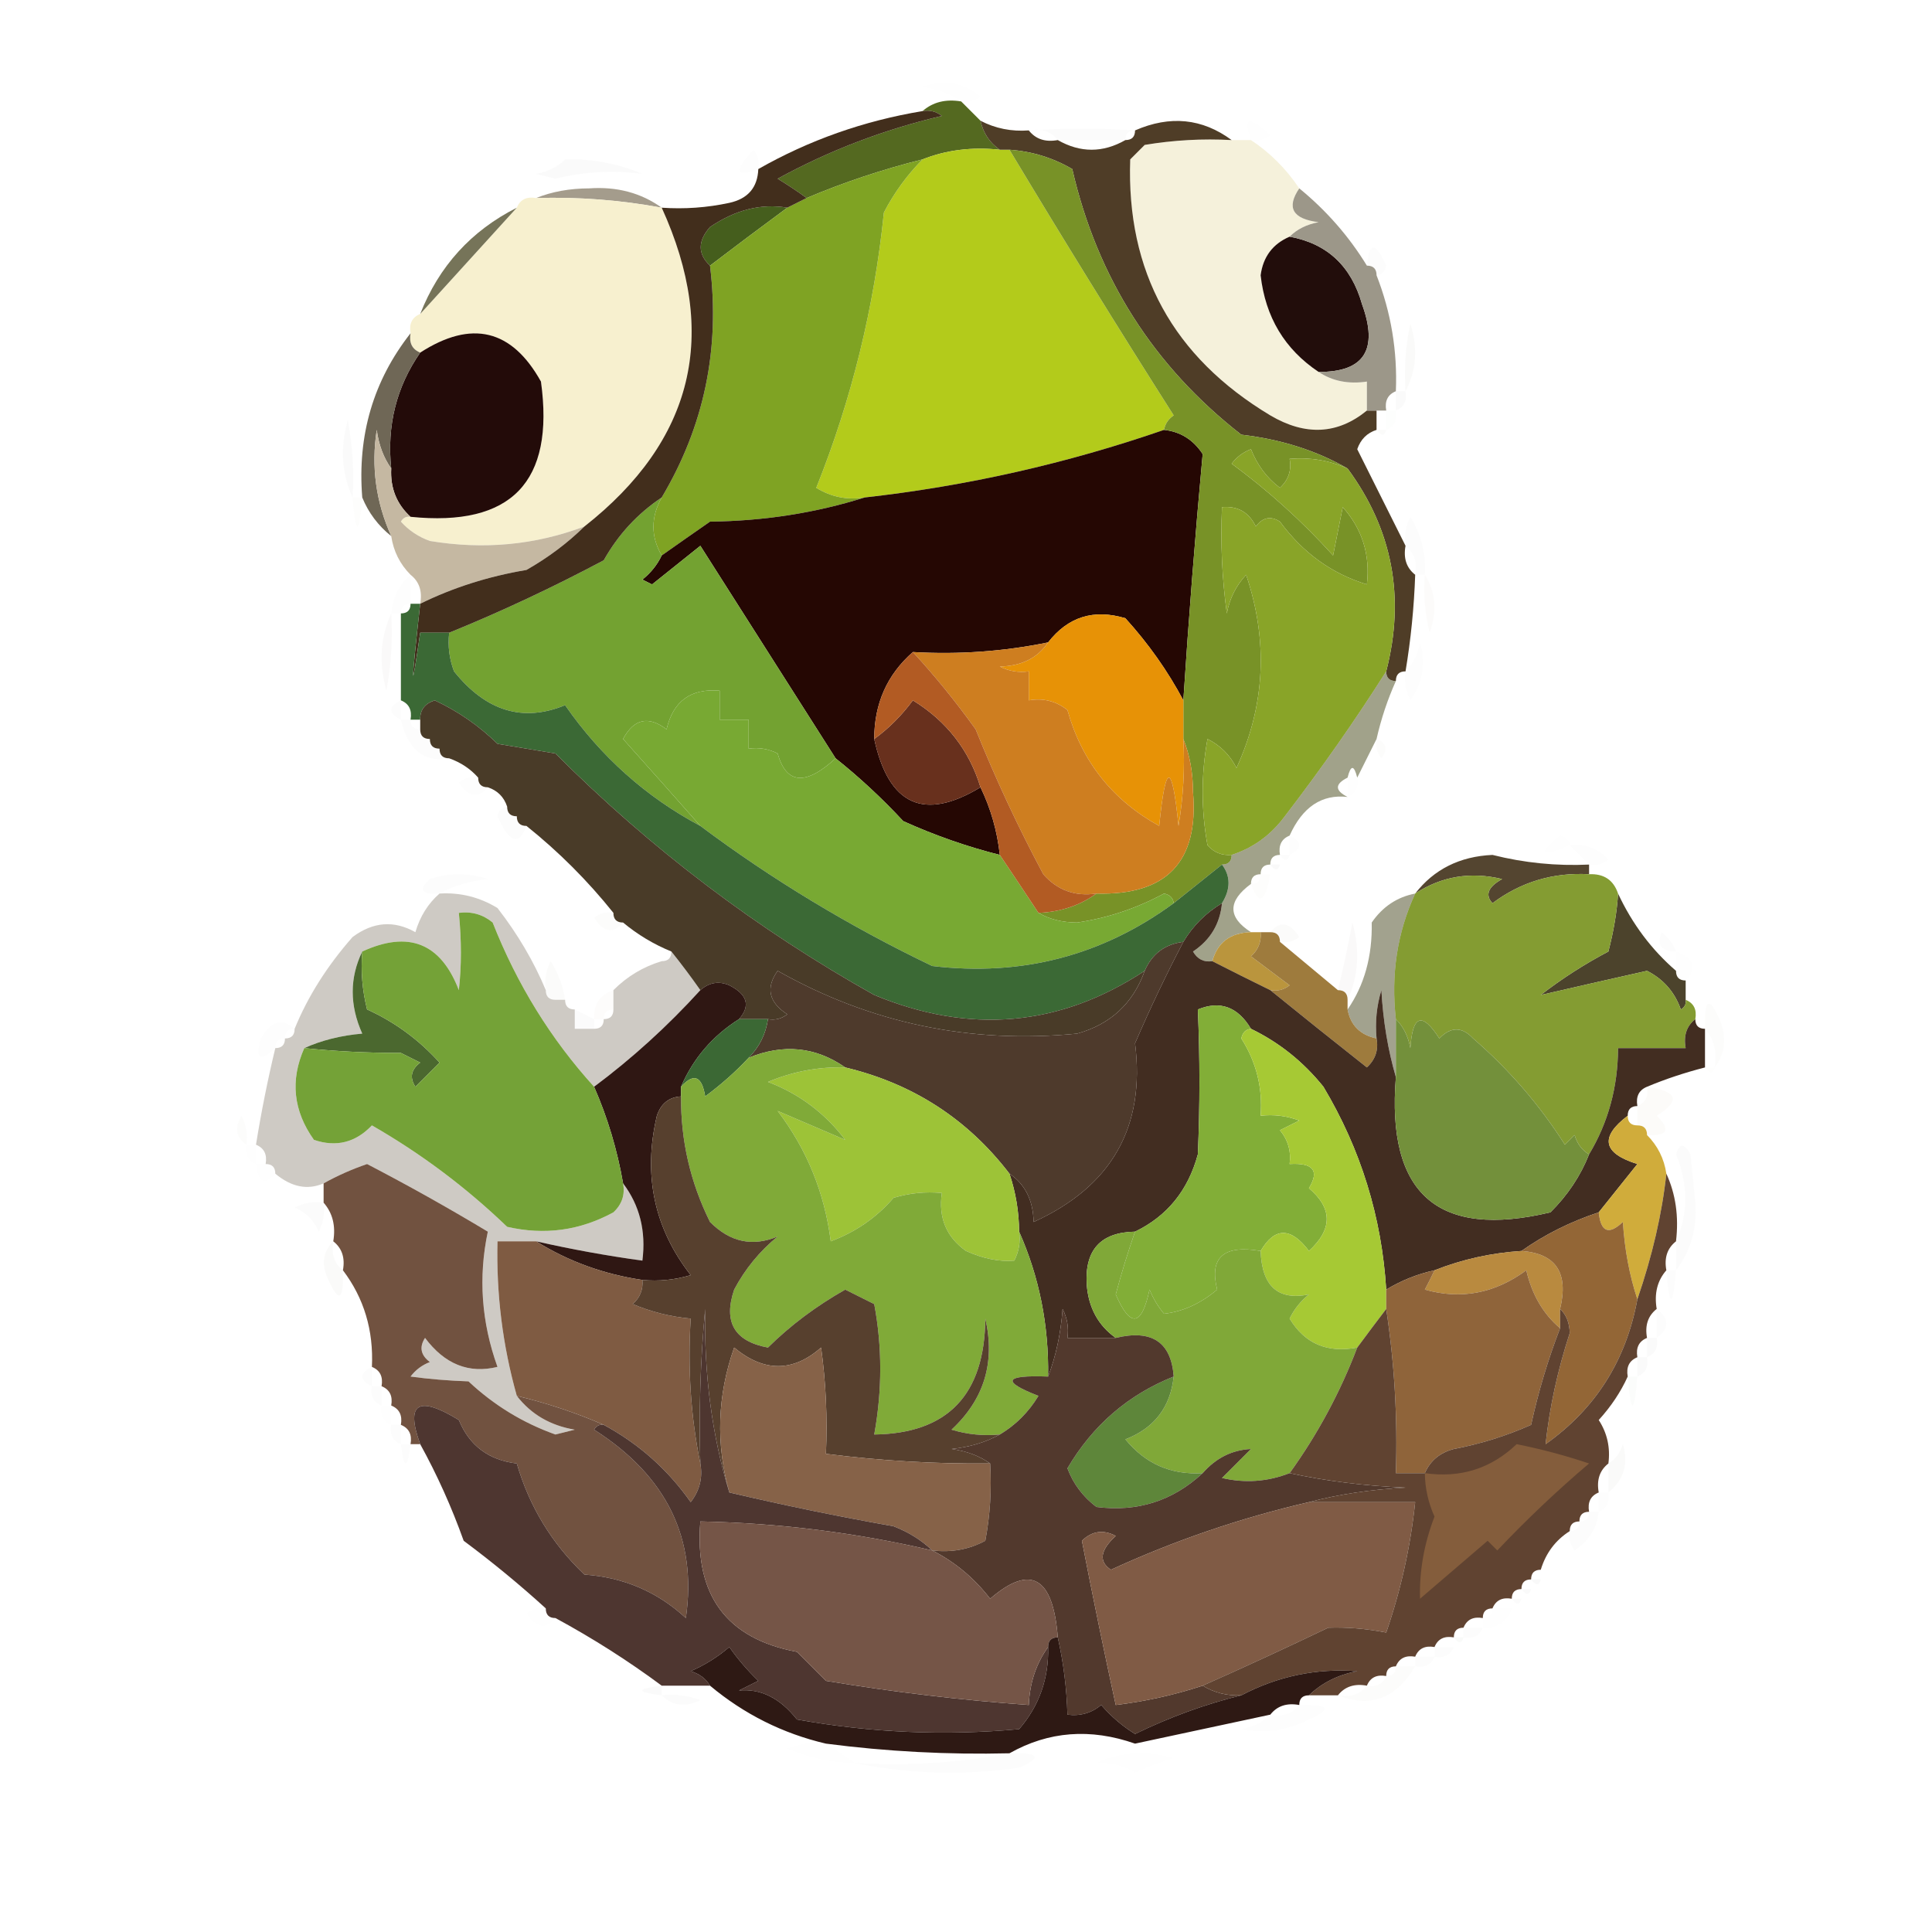 <?xml version="1.0" encoding="UTF-8"?>
<!DOCTYPE svg PUBLIC "-//W3C//DTD SVG 1.1//EN" "http://www.w3.org/Graphics/SVG/1.1/DTD/svg11.dtd">
<svg xmlns="http://www.w3.org/2000/svg" version="1.1" width="200px" height="200px" style="shape-rendering:geometricPrecision; text-rendering:geometricPrecision; image-rendering:optimizeQuality; fill-rule:evenodd; clip-rule:evenodd" xmlns:xlink="http://www.w3.org/1999/xlink">
<g><path style="opacity:0.007" fill="#2b1f09" d="M 99.5,10.5 C 98.391,9.71 97.058,9.21 95.5,9C 97.728,8.18 99.728,8.513 101.5,10C 100.906,10.464 100.239,10.631 99.5,10.5 Z"/></g>
<g><path style="opacity:0.004" fill="#4d4c43" d="M 129.5,14.5 C 128.632,12.108 129.299,11.941 131.5,14C 130.906,14.464 130.239,14.631 129.5,14.5 Z"/></g>
<g><path style="opacity:1" fill="#546920" d="M 95.5,11.5 C 96.568,10.566 97.901,10.232 99.5,10.5C 100.167,11.167 100.833,11.833 101.5,12.5C 101.782,13.778 102.449,14.778 103.5,15.5C 100.615,15.194 97.948,15.527 95.5,16.5C 91.376,17.529 87.376,18.863 83.5,20.5C 82.602,19.842 81.602,19.176 80.5,18.5C 85.833,15.578 91.5,13.412 97.5,12C 96.906,11.536 96.239,11.369 95.5,11.5 Z"/></g>
<g><path style="opacity:1" fill="#f5f1db" d="M 127.5,14.5 C 128.167,14.5 128.833,14.5 129.5,14.5C 131.473,15.806 133.139,17.473 134.5,19.5C 133.143,21.499 133.81,22.666 136.5,23C 135.263,23.232 134.263,23.732 133.5,24.5C 131.754,25.25 130.754,26.583 130.5,28.5C 130.99,32.824 132.99,36.157 136.5,38.5C 137.919,39.451 139.585,39.785 141.5,39.5C 141.5,40.5 141.5,41.5 141.5,42.5C 138.47,44.978 135.137,45.145 131.5,43C 121.426,36.951 116.592,28.117 117,16.5C 117.5,16 118,15.5 118.5,15C 121.482,14.502 124.482,14.335 127.5,14.5 Z"/></g>
<g><path style="opacity:0.008" fill="#606056" d="M 78.5,17.5 C 76.108,18.368 75.941,17.701 78,15.5C 78.464,16.094 78.631,16.761 78.5,17.5 Z"/></g>
<g><path style="opacity:0.024" fill="#524c3e" d="M 58.5,16.5 C 61.271,16.421 63.937,16.921 66.5,18C 63.47,17.601 60.47,17.768 57.5,18.5C 56.833,18.333 56.167,18.167 55.5,18C 56.737,17.768 57.737,17.268 58.5,16.5 Z"/></g>
<g><path style="opacity:0.678" fill="#796d56" d="M 55.5,20.5 C 57.134,19.839 58.967,19.506 61,19.5C 63.865,19.3 66.365,19.967 68.5,21.5C 64.215,20.705 59.881,20.372 55.5,20.5 Z"/></g>
<g><path style="opacity:1" fill="#f7f0cf" d="M 55.5,20.5 C 59.881,20.372 64.215,20.705 68.5,21.5C 74.474,34.605 71.807,45.605 60.5,54.5C 55.395,56.426 50.062,56.926 44.5,56C 43.328,55.581 42.328,54.915 41.5,54C 41.728,53.601 42.062,53.435 42.5,53.5C 52.936,54.563 57.436,49.897 56,39.5C 52.98,34.076 48.813,33.076 43.5,36.5C 42.662,36.158 42.328,35.492 42.5,34.5C 42.328,33.508 42.662,32.842 43.5,32.5C 46.805,28.859 50.138,25.192 53.5,21.5C 53.842,20.662 54.508,20.328 55.5,20.5 Z"/></g>
<g><path style="opacity:0.992" fill="#445d1c" d="M 81.5,21.5 C 78.755,23.524 76.089,25.524 73.5,27.5C 72.218,26.292 72.218,24.958 73.5,23.5C 76.144,21.709 78.811,21.042 81.5,21.5 Z"/></g>
<g><path style="opacity:1" fill="#b3cb1b" d="M 103.5,15.5 C 103.833,15.5 104.167,15.5 104.5,15.5C 110.019,24.695 115.686,33.861 121.5,43C 120.944,43.383 120.611,43.883 120.5,44.5C 110.433,47.98 100.099,50.314 89.5,51.5C 87.712,51.785 86.045,51.452 84.5,50.5C 88.166,41.333 90.5,31.833 91.5,22C 92.55,19.971 93.884,18.137 95.5,16.5C 97.948,15.527 100.615,15.194 103.5,15.5 Z"/></g>
<g><path style="opacity:0.02" fill="#816e67" d="M 142.5,28.5 C 142.5,27.833 142.167,27.5 141.5,27.5C 141.747,25.025 142.413,25.025 143.5,27.5C 143.376,28.107 143.043,28.44 142.5,28.5 Z"/></g>
<g><path style="opacity:1" fill="#767459" d="M 53.5,21.5 C 50.138,25.192 46.805,28.859 43.5,32.5C 45.442,27.559 48.775,23.892 53.5,21.5 Z"/></g>
<g><path style="opacity:1" fill="#220d0b" d="M 133.5,24.5 C 137.382,25.211 139.882,27.544 141,31.5C 142.713,36.199 141.213,38.532 136.5,38.5C 132.99,36.157 130.99,32.824 130.5,28.5C 130.754,26.583 131.754,25.25 133.5,24.5 Z"/></g>
<g><path style="opacity:1" fill="#4f3d27" d="M 101.5,12.5 C 103.042,13.301 104.708,13.634 106.5,13.5C 107.209,14.404 108.209,14.737 109.5,14.5C 111.833,15.833 114.167,15.833 116.5,14.5C 117.167,14.5 117.5,14.167 117.5,13.5C 121.125,11.918 124.458,12.252 127.5,14.5C 124.482,14.335 121.482,14.502 118.5,15C 118,15.5 117.5,16 117,16.5C 116.592,28.117 121.426,36.951 131.5,43C 135.137,45.145 138.47,44.978 141.5,42.5C 141.833,42.5 142.167,42.5 142.5,42.5C 142.5,43.167 142.5,43.833 142.5,44.5C 141.522,44.811 140.855,45.478 140.5,46.5C 142.213,49.925 143.879,53.258 145.5,56.5C 145.263,57.791 145.596,58.791 146.5,59.5C 146.384,62.86 146.051,66.193 145.5,69.5C 144.833,69.5 144.5,69.833 144.5,70.5C 143.833,70.5 143.5,70.167 143.5,69.5C 145.484,61.808 144.151,54.808 139.5,48.5C 136.293,46.646 132.627,45.48 128.5,45C 119.415,37.913 113.582,28.746 111,17.5C 108.993,16.331 106.827,15.665 104.5,15.5C 104.167,15.5 103.833,15.5 103.5,15.5C 102.449,14.778 101.782,13.778 101.5,12.5 Z"/></g>
<g><path style="opacity:0.017" fill="#211d1a" d="M 106.5,13.5 C 110.217,13.253 113.883,13.253 117.5,13.5C 116.833,13.5 116.5,13.833 116.5,14.5C 114.167,14.5 111.833,14.5 109.5,14.5C 108.791,13.596 107.791,13.263 106.5,13.5 Z"/></g>
<g><path style="opacity:0.024" fill="#343029" d="M 145.5,40.5 C 145.337,38.143 145.503,35.81 146,33.5C 146.796,36.038 146.629,38.372 145.5,40.5 Z"/></g>
<g><path style="opacity:1" fill="#230b09" d="M 42.5,53.5 C 41.058,52.181 40.392,50.514 40.5,48.5C 40.032,44.059 41.032,40.059 43.5,36.5C 48.813,33.076 52.98,34.076 56,39.5C 57.436,49.897 52.936,54.563 42.5,53.5 Z"/></g>
<g><path style="opacity:1" fill="#7fa323" d="M 95.5,16.5 C 93.884,18.137 92.55,19.971 91.5,22C 90.5,31.833 88.166,41.333 84.5,50.5C 86.045,51.452 87.712,51.785 89.5,51.5C 84.431,53.099 79.098,53.933 73.5,54C 71.804,55.176 70.138,56.343 68.5,57.5C 67.359,55.549 67.359,53.549 68.5,51.5C 72.894,44.116 74.561,36.116 73.5,27.5C 76.089,25.524 78.755,23.524 81.5,21.5C 82.167,21.167 82.833,20.833 83.5,20.5C 87.376,18.863 91.376,17.529 95.5,16.5 Z"/></g>
<g><path style="opacity:1" fill="#9c9789" d="M 134.5,19.5 C 137.305,21.792 139.638,24.459 141.5,27.5C 142.167,27.5 142.5,27.833 142.5,28.5C 144.002,32.343 144.668,36.343 144.5,40.5C 143.662,40.842 143.328,41.508 143.5,42.5C 143.167,42.5 142.833,42.5 142.5,42.5C 142.167,42.5 141.833,42.5 141.5,42.5C 141.5,41.5 141.5,40.5 141.5,39.5C 139.585,39.785 137.919,39.451 136.5,38.5C 141.213,38.532 142.713,36.199 141,31.5C 139.882,27.544 137.382,25.211 133.5,24.5C 134.263,23.732 135.263,23.232 136.5,23C 133.81,22.666 133.143,21.499 134.5,19.5 Z"/></g>
<g><path style="opacity:0.976" fill="#6c6352" d="M 42.5,34.5 C 42.328,35.492 42.662,36.158 43.5,36.5C 41.032,40.059 40.032,44.059 40.5,48.5C 39.71,47.392 39.21,46.058 39,44.5C 38.413,48.31 38.913,51.977 40.5,55.5C 39.143,54.41 38.143,53.076 37.5,51.5C 36.983,45.063 38.65,39.397 42.5,34.5 Z"/></g>
<g><path style="opacity:0.02" fill="#2b2b2b" d="M 144.5,40.5 C 144.833,40.5 145.167,40.5 145.5,40.5C 145.672,41.492 145.338,42.158 144.5,42.5C 144.5,41.833 144.5,41.167 144.5,40.5 Z"/></g>
<g><path style="opacity:0.008" fill="#798861" d="M 143.5,42.5 C 143.833,42.5 144.167,42.5 144.5,42.5C 144.672,43.492 144.338,44.158 143.5,44.5C 143.5,43.833 143.5,43.167 143.5,42.5 Z"/></g>
<g><path style="opacity:0.02" fill="#323300" d="M 142.5,44.5 C 142.833,44.5 143.167,44.5 143.5,44.5C 143.315,45.17 142.981,45.17 142.5,44.5 Z"/></g>
<g><path style="opacity:0.024" fill="#4e504b" d="M 36.5,51.5 C 35.366,49.034 35.199,46.367 36,43.5C 36.497,46.146 36.664,48.813 36.5,51.5 Z"/></g>
<g><path style="opacity:1" fill="#250703" d="M 120.5,44.5 C 122.196,44.685 123.529,45.519 124.5,47C 123.723,55.446 123.057,63.946 122.5,72.5C 120.891,69.47 118.891,66.637 116.5,64C 113.225,63.018 110.559,63.852 108.5,66.5C 103.93,67.441 99.263,67.774 94.5,67.5C 91.835,69.835 90.502,72.835 90.5,76.5C 91.99,83.367 95.656,85.033 101.5,81.5C 102.566,83.701 103.233,86.035 103.5,88.5C 100.093,87.642 96.76,86.475 93.5,85C 91.297,82.628 88.963,80.461 86.5,78.5C 81.83,71.159 77.164,63.825 72.5,56.5C 70.833,57.833 69.167,59.167 67.5,60.5C 67.167,60.333 66.833,60.167 66.5,60C 67.38,59.292 68.047,58.458 68.5,57.5C 70.138,56.343 71.804,55.176 73.5,54C 79.098,53.933 84.431,53.099 89.5,51.5C 100.099,50.314 110.433,47.98 120.5,44.5 Z"/></g>
<g><path style="opacity:1" fill="#789227" d="M 104.5,15.5 C 106.827,15.665 108.993,16.331 111,17.5C 113.582,28.746 119.415,37.913 128.5,45C 132.627,45.48 136.293,46.646 139.5,48.5C 137.621,47.659 135.621,47.325 133.5,47.5C 133.719,48.675 133.386,49.675 132.5,50.5C 131.148,49.483 130.148,48.149 129.5,46.5C 128.692,46.808 128.025,47.308 127.5,48C 131.299,50.797 134.799,53.964 138,57.5C 138.333,55.833 138.667,54.167 139,52.5C 141.023,54.769 141.856,57.436 141.5,60.5C 137.869,59.392 134.869,57.226 132.5,54C 131.551,53.383 130.718,53.549 130,54.5C 129.29,53.027 128.124,52.36 126.5,52.5C 126.335,56.182 126.501,59.848 127,63.5C 127.29,61.956 127.956,60.623 129,59.5C 131.307,66.348 130.974,73.015 128,79.5C 127.333,78.167 126.333,77.167 125,76.5C 124.333,80.167 124.333,83.833 125,87.5C 125.671,88.252 126.504,88.586 127.5,88.5C 127.5,89.167 127.167,89.5 126.5,89.5C 124.833,90.833 123.167,92.167 121.5,93.5C 121.44,92.957 121.107,92.624 120.5,92.5C 117.647,94.039 114.647,95.039 111.5,95.5C 109.955,95.489 108.622,95.156 107.5,94.5C 109.786,94.405 111.786,93.738 113.5,92.5C 120.777,92.704 124.11,89.204 123.5,82C 123.494,79.967 123.161,78.134 122.5,76.5C 122.5,75.167 122.5,73.833 122.5,72.5C 123.057,63.946 123.723,55.446 124.5,47C 123.529,45.519 122.196,44.685 120.5,44.5C 120.611,43.883 120.944,43.383 121.5,43C 115.686,33.861 110.019,24.695 104.5,15.5 Z"/></g>
<g><path style="opacity:0.016" fill="#b09e4f" d="M 36.5,51.5 C 36.833,51.5 37.167,51.5 37.5,51.5C 37.167,55.5 36.833,55.5 36.5,51.5 Z"/></g>
<g><path style="opacity:1" fill="#89a428" d="M 139.5,48.5 C 144.151,54.808 145.484,61.808 143.5,69.5C 140.287,74.572 136.787,79.572 133,84.5C 131.568,86.439 129.735,87.772 127.5,88.5C 126.504,88.586 125.671,88.252 125,87.5C 124.333,83.833 124.333,80.167 125,76.5C 126.333,77.167 127.333,78.167 128,79.5C 130.974,73.015 131.307,66.348 129,59.5C 127.956,60.623 127.29,61.956 127,63.5C 126.501,59.848 126.335,56.182 126.5,52.5C 128.124,52.36 129.29,53.027 130,54.5C 130.718,53.549 131.551,53.383 132.5,54C 134.869,57.226 137.869,59.392 141.5,60.5C 141.856,57.436 141.023,54.769 139,52.5C 138.667,54.167 138.333,55.833 138,57.5C 134.799,53.964 131.299,50.797 127.5,48C 128.025,47.308 128.692,46.808 129.5,46.5C 130.148,48.149 131.148,49.483 132.5,50.5C 133.386,49.675 133.719,48.675 133.5,47.5C 135.621,47.325 137.621,47.659 139.5,48.5 Z"/></g>
<g><path style="opacity:0.014" fill="#383718" d="M 147.5,59.5 C 147.167,59.5 146.833,59.5 146.5,59.5C 146.737,58.209 146.404,57.209 145.5,56.5C 145.351,55.448 145.517,54.448 146,53.5C 147.128,55.345 147.628,57.345 147.5,59.5 Z"/></g>
<g><path style="opacity:1" fill="#c5b8a2" d="M 40.5,48.5 C 40.392,50.514 41.058,52.181 42.5,53.5C 42.062,53.435 41.728,53.601 41.5,54C 42.328,54.915 43.328,55.581 44.5,56C 50.062,56.926 55.395,56.426 60.5,54.5C 58.747,56.222 56.747,57.722 54.5,59C 50.556,59.664 46.889,60.831 43.5,62.5C 43.737,61.209 43.404,60.209 42.5,59.5C 41.4,58.395 40.733,57.062 40.5,55.5C 38.913,51.977 38.413,48.31 39,44.5C 39.21,46.058 39.71,47.392 40.5,48.5 Z"/></g>
<g><path style="opacity:1" fill="#73a231" d="M 68.5,51.5 C 67.359,53.549 67.359,55.549 68.5,57.5C 68.047,58.458 67.38,59.292 66.5,60C 66.833,60.167 67.167,60.333 67.5,60.5C 69.167,59.167 70.833,57.833 72.5,56.5C 77.164,63.825 81.83,71.159 86.5,78.5C 83.4,81.358 81.4,81.191 80.5,78C 79.552,77.517 78.552,77.35 77.5,77.5C 77.5,76.5 77.5,75.5 77.5,74.5C 76.5,74.5 75.5,74.5 74.5,74.5C 74.5,73.5 74.5,72.5 74.5,71.5C 71.52,71.241 69.687,72.574 69,75.5C 67.12,74.07 65.62,74.404 64.5,76.5C 67.269,79.591 69.935,82.591 72.5,85.5C 66.874,82.502 62.207,78.336 58.5,73C 54.146,74.797 50.312,73.63 47,69.5C 46.51,68.207 46.343,66.873 46.5,65.5C 51.894,63.305 57.227,60.805 62.5,58C 63.998,55.336 65.998,53.17 68.5,51.5 Z"/></g>
<g><path style="opacity:0.008" fill="#504326" d="M 42.5,59.5 C 42.5,60.5 42.5,61.5 42.5,62.5C 41.833,62.5 41.5,62.833 41.5,63.5C 41.167,63.5 40.833,63.5 40.5,63.5C 40.66,61.847 41.326,60.514 42.5,59.5 Z"/></g>
<g><path style="opacity:1" fill="#422e1c" d="M 95.5,11.5 C 96.239,11.369 96.906,11.536 97.5,12C 91.5,13.412 85.833,15.578 80.5,18.5C 81.602,19.176 82.602,19.842 83.5,20.5C 82.833,20.833 82.167,21.167 81.5,21.5C 78.811,21.042 76.144,21.709 73.5,23.5C 72.218,24.958 72.218,26.292 73.5,27.5C 74.561,36.116 72.894,44.116 68.5,51.5C 65.998,53.17 63.998,55.336 62.5,58C 57.227,60.805 51.894,63.305 46.5,65.5C 45.5,65.5 44.5,65.5 43.5,65.5C 42.521,72.294 42.521,71.294 43.5,62.5C 46.889,60.831 50.556,59.664 54.5,59C 56.747,57.722 58.747,56.222 60.5,54.5C 71.807,45.605 74.474,34.605 68.5,21.5C 70.857,21.663 73.19,21.497 75.5,21C 77.426,20.578 78.426,19.411 78.5,17.5C 83.759,14.507 89.426,12.507 95.5,11.5 Z"/></g>
<g><path style="opacity:0.02" fill="#685c2a" d="M 147.5,59.5 C 148.622,61.288 148.789,63.288 148,65.5C 147.505,63.527 147.338,61.527 147.5,59.5 Z"/></g>
<g><path style="opacity:1" fill="#e79206" d="M 122.5,72.5 C 122.5,73.833 122.5,75.167 122.5,76.5C 122.665,79.518 122.498,82.518 122,85.5C 121.333,78.833 120.667,78.833 120,85.5C 115.153,82.821 111.986,78.821 110.5,73.5C 109.311,72.571 107.978,72.238 106.5,72.5C 106.5,71.5 106.5,70.5 106.5,69.5C 105.448,69.65 104.448,69.483 103.5,69C 105.744,68.95 107.411,68.117 108.5,66.5C 110.559,63.852 113.225,63.018 116.5,64C 118.891,66.637 120.891,69.47 122.5,72.5 Z"/></g>
<g><path style="opacity:0.024" fill="#3a2223" d="M 40.5,63.5 C 40.664,66.187 40.497,68.854 40,71.5C 39.199,68.633 39.366,65.966 40.5,63.5 Z"/></g>
<g><path style="opacity:1" fill="#ce7e20" d="M 108.5,66.5 C 107.411,68.117 105.744,68.95 103.5,69C 104.448,69.483 105.448,69.65 106.5,69.5C 106.5,70.5 106.5,71.5 106.5,72.5C 107.978,72.238 109.311,72.571 110.5,73.5C 111.986,78.821 115.153,82.821 120,85.5C 120.667,78.833 121.333,78.833 122,85.5C 122.498,82.518 122.665,79.518 122.5,76.5C 123.161,78.134 123.494,79.967 123.5,82C 124.11,89.204 120.777,92.704 113.5,92.5C 111.278,92.822 109.444,92.155 108,90.5C 105.393,85.62 103.06,80.62 101,75.5C 98.916,72.601 96.749,69.934 94.5,67.5C 99.263,67.774 103.93,67.441 108.5,66.5 Z"/></g>
<g><path style="opacity:0.008" fill="#221b08" d="M 145.5,69.5 C 146.268,68.737 146.768,67.737 147,66.5C 147.635,68.635 147.301,70.635 146,72.5C 145.517,71.552 145.351,70.552 145.5,69.5 Z"/></g>
<g><path style="opacity:1" fill="#78a933" d="M 86.5,78.5 C 88.963,80.461 91.297,82.628 93.5,85C 96.76,86.475 100.093,87.642 103.5,88.5C 104.82,90.463 106.154,92.463 107.5,94.5C 108.622,95.156 109.955,95.489 111.5,95.5C 114.647,95.039 117.647,94.039 120.5,92.5C 121.107,92.624 121.44,92.957 121.5,93.5C 114.086,98.937 105.753,101.104 96.5,100C 87.946,95.898 79.946,91.065 72.5,85.5C 69.935,82.591 67.269,79.591 64.5,76.5C 65.62,74.404 67.12,74.07 69,75.5C 69.687,72.574 71.52,71.241 74.5,71.5C 74.5,72.5 74.5,73.5 74.5,74.5C 75.5,74.5 76.5,74.5 77.5,74.5C 77.5,75.5 77.5,76.5 77.5,77.5C 78.552,77.35 79.552,77.517 80.5,78C 81.4,81.191 83.4,81.358 86.5,78.5 Z"/></g>
<g><path style="opacity:0.012" fill="#3a3908" d="M 41.5,72.5 C 41.5,73.167 41.5,73.833 41.5,74.5C 40.167,73.833 40.167,73.167 41.5,72.5 Z"/></g>
<g><path style="opacity:0.012" fill="#333123" d="M 41.5,74.5 C 41.833,74.5 42.167,74.5 42.5,74.5C 42.5,75.167 42.833,75.5 43.5,75.5C 43.5,76.167 43.833,76.5 44.5,76.5C 44.5,77.167 44.833,77.5 45.5,77.5C 45.5,78.167 45.833,78.5 46.5,78.5C 43.905,78.96 42.239,77.626 41.5,74.5 Z"/></g>
<g><path style="opacity:1" fill="#68301d" d="M 101.5,81.5 C 95.656,85.033 91.99,83.367 90.5,76.5C 92,75.412 93.333,74.079 94.5,72.5C 97.998,74.656 100.331,77.656 101.5,81.5 Z"/></g>
<g><path style="opacity:0.016" fill="#54532c" d="M 142.5,76.5 C 143.525,76.897 143.692,77.563 143,78.5C 142.536,77.906 142.369,77.239 142.5,76.5 Z"/></g>
<g><path style="opacity:0.008" fill="#2f2e21" d="M 49.5,80.5 C 49.5,81.167 49.833,81.5 50.5,81.5C 49.503,82.713 48.503,82.546 47.5,81C 48.094,80.536 48.761,80.369 49.5,80.5 Z"/></g>
<g><path style="opacity:0.004" fill="#c4d320" d="M 139.5,80.5 C 139.833,80.5 140.167,80.5 140.5,80.5C 140.672,81.492 140.338,82.158 139.5,82.5C 139.5,81.833 139.5,81.167 139.5,80.5 Z"/></g>
<g><path style="opacity:0.014" fill="#262626" d="M 52.5,83.5 C 52.5,84.167 52.833,84.5 53.5,84.5C 53.5,85.167 53.833,85.5 54.5,85.5C 53.715,87.592 52.715,87.259 51.5,84.5C 51.624,83.893 51.957,83.56 52.5,83.5 Z"/></g>
<g><path style="opacity:0.584" fill="#5f6137" d="M 143.5,69.5 C 143.5,70.167 143.833,70.5 144.5,70.5C 143.637,72.421 142.971,74.421 142.5,76.5C 141.833,77.833 141.167,79.167 140.5,80.5C 140.167,79.167 139.833,79.167 139.5,80.5C 138.167,81.167 138.167,81.833 139.5,82.5C 136.839,82.196 134.839,83.53 133.5,86.5C 132.662,86.842 132.328,87.508 132.5,88.5C 131.833,88.5 131.5,88.833 131.5,89.5C 130.833,89.5 130.5,89.833 130.5,90.5C 129.833,90.5 129.5,90.833 129.5,91.5C 127.078,93.285 127.078,94.952 129.5,96.5C 127.368,96.554 126.035,97.554 125.5,99.5C 124.624,99.631 123.957,99.297 123.5,98.5C 125.297,97.305 126.297,95.638 126.5,93.5C 127.405,92.036 127.405,90.702 126.5,89.5C 127.167,89.5 127.5,89.167 127.5,88.5C 129.735,87.772 131.568,86.439 133,84.5C 136.787,79.572 140.287,74.572 143.5,69.5 Z"/></g>
<g><path style="opacity:0.004" fill="#1e1c09" d="M 162.5,87.5 C 159.397,88.797 159.063,88.464 161.5,86.5C 162.107,86.624 162.44,86.957 162.5,87.5 Z"/></g>
<g><path style="opacity:1" fill="#b25b23" d="M 94.5,67.5 C 96.749,69.934 98.916,72.601 101,75.5C 103.06,80.62 105.393,85.62 108,90.5C 109.444,92.155 111.278,92.822 113.5,92.5C 111.786,93.738 109.786,94.405 107.5,94.5C 106.154,92.463 104.82,90.463 103.5,88.5C 103.233,86.035 102.566,83.701 101.5,81.5C 100.331,77.656 97.998,74.656 94.5,72.5C 93.333,74.079 92,75.412 90.5,76.5C 90.502,72.835 91.835,69.835 94.5,67.5 Z"/></g>
<g><path style="opacity:0.008" fill="#535353" d="M 133.5,86.5 C 134.833,87.167 134.833,87.833 133.5,88.5C 133.5,87.833 133.5,87.167 133.5,86.5 Z"/></g>
<g><path style="opacity:0.009" fill="#131313" d="M 162.5,87.5 C 164.103,87.312 165.437,87.812 166.5,89C 165.906,89.464 165.239,89.631 164.5,89.5C 163.833,88.833 163.167,88.167 162.5,87.5 Z"/></g>
<g><path style="opacity:0.016" fill="#3f403f" d="M 132.5,88.5 C 132.833,88.5 133.167,88.5 133.5,88.5C 133.315,89.17 132.981,89.17 132.5,88.5 Z"/></g>
<g><path style="opacity:0.024" fill="#000000" d="M 131.5,89.5 C 131.833,89.5 132.167,89.5 132.5,89.5C 132.315,90.17 131.981,90.17 131.5,89.5 Z"/></g>
<g><path style="opacity:0.012" fill="#421915" d="M 45.5,92.5 C 43.621,92.607 43.288,92.107 44.5,91C 46.5,90.333 48.5,90.333 50.5,91C 48.618,91.198 46.952,91.698 45.5,92.5 Z"/></g>
<g><path style="opacity:1" fill="#3b6935" d="M 42.5,62.5 C 42.833,62.5 43.167,62.5 43.5,62.5C 42.521,71.294 42.521,72.294 43.5,65.5C 44.5,65.5 45.5,65.5 46.5,65.5C 46.343,66.873 46.51,68.207 47,69.5C 50.312,73.63 54.146,74.797 58.5,73C 62.207,78.336 66.874,82.502 72.5,85.5C 79.946,91.065 87.946,95.898 96.5,100C 105.753,101.104 114.086,98.937 121.5,93.5C 123.167,92.167 124.833,90.833 126.5,89.5C 127.405,90.702 127.405,92.036 126.5,93.5C 124.833,94.5 123.5,95.833 122.5,97.5C 120.596,97.738 119.262,98.738 118.5,100.5C 109.733,106.276 100.4,107.109 90.5,103C 78.365,96.203 67.365,87.869 57.5,78C 55.5,77.667 53.5,77.333 51.5,77C 49.578,75.124 47.411,73.624 45,72.5C 43.97,72.836 43.47,73.503 43.5,74.5C 43.167,74.5 42.833,74.5 42.5,74.5C 42.672,73.508 42.338,72.842 41.5,72.5C 41.5,69.5 41.5,66.5 41.5,63.5C 42.167,63.5 42.5,63.167 42.5,62.5 Z"/></g>
<g><path style="opacity:0.012" fill="#815c35" d="M 130.5,90.5 C 130.833,90.5 131.167,90.5 131.5,90.5C 130.968,93.46 130.301,93.793 129.5,91.5C 130.167,91.5 130.5,91.167 130.5,90.5 Z"/></g>
<g><path style="opacity:1" fill="#544530" d="M 164.5,89.5 C 164.5,89.833 164.5,90.167 164.5,90.5C 160.78,90.296 157.447,91.296 154.5,93.5C 153.707,92.645 154.04,91.811 155.5,91C 152.228,90.212 149.228,90.712 146.5,92.5C 148.444,89.989 151.111,88.656 154.5,88.5C 157.783,89.327 161.116,89.66 164.5,89.5 Z"/></g>
<g><path style="opacity:0.278" fill="#52412c" d="M 45.5,92.5 C 47.655,92.372 49.655,92.872 51.5,94C 53.585,96.682 55.252,99.516 56.5,102.5C 56.5,103.167 56.833,103.5 57.5,103.5C 57.427,105.027 58.094,106.027 59.5,106.5C 59.786,108.933 60.452,108.933 61.5,106.5C 62.167,106.5 62.5,106.167 62.5,105.5C 63.167,105.5 63.5,105.167 63.5,104.5C 65.5,103.167 67.167,101.5 68.5,99.5C 69.167,99.5 69.5,99.167 69.5,98.5C 70.534,99.791 71.534,101.124 72.5,102.5C 69.112,106.225 65.446,109.558 61.5,112.5C 57.023,107.568 53.523,101.901 51,95.5C 49.989,94.663 48.822,94.33 47.5,94.5C 47.782,97.347 47.782,100.013 47.5,102.5C 45.632,97.627 42.299,96.293 37.5,98.5C 36.183,101.23 36.183,104.063 37.5,107C 35.292,107.191 33.292,107.691 31.5,108.5C 30.026,111.831 30.359,114.997 32.5,118C 34.807,118.779 36.807,118.279 38.5,116.5C 43.591,119.423 48.258,122.923 52.5,127C 56.372,127.891 60.038,127.391 63.5,125.5C 64.386,124.675 64.719,123.675 64.5,122.5C 66.223,124.78 66.889,127.447 66.5,130.5C 62.803,129.992 59.136,129.326 55.5,128.5C 54.167,128.5 52.833,128.5 51.5,128.5C 51.365,133.95 52.031,139.284 53.5,144.5C 54.975,146.41 56.975,147.576 59.5,148C 58.833,148.167 58.167,148.333 57.5,148.5C 54.128,147.299 51.128,145.466 48.5,143C 46.343,142.922 44.343,142.755 42.5,142.5C 43.025,141.808 43.692,141.308 44.5,141C 43.549,140.282 43.383,139.449 44,138.5C 46.037,141.226 48.537,142.226 51.5,141.5C 49.837,136.88 49.503,132.213 50.5,127.5C 46.398,125.033 42.231,122.7 38,120.5C 36.415,121.044 34.915,121.711 33.5,122.5C 31.836,123.223 30.169,122.89 28.5,121.5C 28.5,120.833 28.167,120.5 27.5,120.5C 27.672,119.508 27.338,118.842 26.5,118.5C 27.04,115.135 27.706,111.802 28.5,108.5C 29.167,108.5 29.5,108.167 29.5,107.5C 30.167,107.5 30.5,107.167 30.5,106.5C 31.869,103.153 33.869,99.987 36.5,97C 38.624,95.418 40.79,95.251 43,96.5C 43.48,94.867 44.313,93.534 45.5,92.5 Z M 68.5,99.5 C 67.167,101.5 65.5,103.167 63.5,104.5C 63.5,103.833 63.5,103.167 63.5,102.5C 64.922,101.075 66.589,100.075 68.5,99.5 Z M 57.5,103.5 C 57.833,103.5 58.167,103.5 58.5,103.5C 58.5,104.167 58.833,104.5 59.5,104.5C 59.5,105.167 59.5,105.833 59.5,106.5C 58.094,106.027 57.427,105.027 57.5,103.5 Z M 59.5,106.5 C 60.167,106.5 60.833,106.5 61.5,106.5C 60.452,108.933 59.786,108.933 59.5,106.5 Z"/></g>
<g><path style="opacity:0.016" fill="#4a4829" d="M 63.5,94.5 C 63.5,95.167 63.833,95.5 64.5,95.5C 63.503,96.713 62.503,96.546 61.5,95C 62.094,94.536 62.761,94.369 63.5,94.5 Z"/></g>
<g><path style="opacity:0.024" fill="#6c7b3b" d="M 131.5,96.5 C 132.497,95.287 133.497,95.454 134.5,97C 133.906,97.464 133.239,97.631 132.5,97.5C 132.5,96.833 132.167,96.5 131.5,96.5 Z"/></g>
<g><path style="opacity:0.98" fill="#494028" d="M 167.5,92.5 C 168.972,95.65 170.972,98.317 173.5,100.5C 173.5,101.167 173.833,101.5 174.5,101.5C 174.5,102.167 174.5,102.833 174.5,103.5C 174.565,103.938 174.399,104.272 174,104.5C 173.363,102.697 172.197,101.364 170.5,100.5C 166.729,101.345 163.062,102.178 159.5,103C 161.699,101.303 164.032,99.803 166.5,98.5C 167.057,96.354 167.39,94.354 167.5,92.5 Z"/></g>
<g><path style="opacity:0.012" fill="#222222" d="M 173.5,98.5 C 171.972,98.483 171.472,97.816 172,96.5C 172.717,97.044 173.217,97.711 173.5,98.5 Z"/></g>
<g><path style="opacity:1" fill="#493b28" d="M 118.5,100.5 C 117.295,103.872 114.961,106.038 111.5,107C 100.436,108.088 90.103,105.921 80.5,100.5C 79.246,102.259 79.579,103.759 81.5,105C 80.906,105.464 80.239,105.631 79.5,105.5C 78.5,105.5 77.5,105.5 76.5,105.5C 77.707,104.12 77.373,102.953 75.5,102C 74.423,101.53 73.423,101.697 72.5,102.5C 71.534,101.124 70.534,99.791 69.5,98.5C 67.668,97.751 66.001,96.751 64.5,95.5C 63.833,95.5 63.5,95.167 63.5,94.5C 60.833,91.167 57.833,88.167 54.5,85.5C 53.833,85.5 53.5,85.167 53.5,84.5C 52.833,84.5 52.5,84.167 52.5,83.5C 52.167,82.5 51.5,81.833 50.5,81.5C 49.833,81.5 49.5,81.167 49.5,80.5C 48.709,79.599 47.709,78.932 46.5,78.5C 45.833,78.5 45.5,78.167 45.5,77.5C 44.833,77.5 44.5,77.167 44.5,76.5C 43.833,76.5 43.5,76.167 43.5,75.5C 43.5,75.167 43.5,74.833 43.5,74.5C 43.47,73.503 43.97,72.836 45,72.5C 47.411,73.624 49.578,75.124 51.5,77C 53.5,77.333 55.5,77.667 57.5,78C 67.365,87.869 78.365,96.203 90.5,103C 100.4,107.109 109.733,106.276 118.5,100.5 Z"/></g>
<g><path style="opacity:1" fill="#ba953d" d="M 129.5,96.5 C 129.833,96.5 130.167,96.5 130.5,96.5C 130.586,97.496 130.252,98.329 129.5,99C 130.833,100 132.167,101 133.5,102C 132.906,102.464 132.239,102.631 131.5,102.5C 129.517,101.529 127.517,100.529 125.5,99.5C 126.035,97.554 127.368,96.554 129.5,96.5 Z"/></g>
<g><path style="opacity:1" fill="#849c32" d="M 164.5,90.5 C 166.027,90.427 167.027,91.094 167.5,92.5C 167.39,94.354 167.057,96.354 166.5,98.5C 164.032,99.803 161.699,101.303 159.5,103C 163.062,102.178 166.729,101.345 170.5,100.5C 172.197,101.364 173.363,102.697 174,104.5C 174.399,104.272 174.565,103.938 174.5,103.5C 175.338,103.842 175.672,104.508 175.5,105.5C 174.596,106.209 174.263,107.209 174.5,108.5C 172.167,108.5 169.833,108.5 167.5,108.5C 167.483,112.534 166.483,116.201 164.5,119.5C 163.778,119.082 163.278,118.416 163,117.5C 162.667,117.833 162.333,118.167 162,118.5C 159.365,114.365 156.198,110.699 152.5,107.5C 151.349,106.269 150.183,106.269 149,107.5C 147.221,104.724 146.221,105.057 146,108.5C 145.768,107.263 145.268,106.263 144.5,105.5C 143.975,100.86 144.642,96.527 146.5,92.5C 149.228,90.712 152.228,90.212 155.5,91C 154.04,91.811 153.707,92.645 154.5,93.5C 157.447,91.296 160.78,90.296 164.5,90.5 Z"/></g>
<g><path style="opacity:0.004" fill="#5f5e19" d="M 173.5,98.5 C 175.382,99.221 175.715,100.221 174.5,101.5C 173.833,101.5 173.5,101.167 173.5,100.5C 173.5,99.833 173.5,99.167 173.5,98.5 Z"/></g>
<g><path style="opacity:0.02" fill="#4a3722" d="M 58.5,103.5 C 58.167,103.5 57.833,103.5 57.5,103.5C 56.833,103.5 56.5,103.167 56.5,102.5C 56.35,101.448 56.517,100.448 57,99.5C 57.791,100.745 58.291,102.078 58.5,103.5 Z"/></g>
<g><path style="opacity:0.537" fill="#52532d" d="M 146.5,92.5 C 144.642,96.527 143.975,100.86 144.5,105.5C 144.5,107.5 144.5,109.5 144.5,111.5C 143.681,108.695 143.181,105.695 143,102.5C 142.506,104.134 142.34,105.801 142.5,107.5C 140.81,107.144 139.81,106.144 139.5,104.5C 141.237,101.992 142.07,98.992 142,95.5C 143.129,93.859 144.629,92.859 146.5,92.5 Z"/></g>
<g><path style="opacity:0.024" fill="#31241c" d="M 139.5,103.5 C 139.5,102.833 139.167,102.5 138.5,102.5C 139.06,100.199 139.56,97.866 140,95.5C 140.801,98.367 140.634,101.034 139.5,103.5 Z"/></g>
<g><path style="opacity:0.016" fill="#7f7c2e" d="M 63.5,102.5 C 63.5,103.167 63.5,103.833 63.5,104.5C 62.833,104.5 62.5,104.833 62.5,105.5C 62.167,105.5 61.833,105.5 61.5,105.5C 61.427,103.973 62.094,102.973 63.5,102.5 Z"/></g>
<g><path style="opacity:1" fill="#2f1713" d="M 76.5,105.5 C 73.757,107.239 71.757,109.573 70.5,112.5C 70.5,112.833 70.5,113.167 70.5,113.5C 69.25,113.577 68.417,114.244 68,115.5C 66.549,121.639 67.716,127.139 71.5,132C 69.866,132.494 68.199,132.66 66.5,132.5C 62.494,131.909 58.827,130.575 55.5,128.5C 59.136,129.326 62.803,129.992 66.5,130.5C 66.889,127.447 66.223,124.78 64.5,122.5C 63.901,119.037 62.901,115.704 61.5,112.5C 65.446,109.558 69.112,106.225 72.5,102.5C 73.423,101.697 74.423,101.53 75.5,102C 77.373,102.953 77.707,104.12 76.5,105.5 Z"/></g>
<g><path style="opacity:0.02" fill="#3b3b3b" d="M 59.5,104.5 C 60.167,104.833 60.833,105.167 61.5,105.5C 61.5,105.833 61.5,106.167 61.5,106.5C 60.833,106.5 60.167,106.5 59.5,106.5C 59.5,105.833 59.5,105.167 59.5,104.5 Z"/></g>
<g><path style="opacity:1" fill="#4e3a2c" d="M 122.5,97.5 C 120.725,100.887 119.058,104.387 117.5,108C 118.585,116.654 115.085,122.821 107,126.5C 106.95,124.256 106.117,122.589 104.5,121.5C 100.165,115.841 94.498,112.174 87.5,110.5C 84.434,108.361 81.101,108.027 77.5,109.5C 78.6,108.395 79.267,107.062 79.5,105.5C 80.239,105.631 80.906,105.464 81.5,105C 79.579,103.759 79.246,102.259 80.5,100.5C 90.103,105.921 100.436,108.088 111.5,107C 114.961,106.038 117.295,103.872 118.5,100.5C 119.262,98.738 120.596,97.738 122.5,97.5 Z"/></g>
<g><path style="opacity:0.008" fill="#3f3d13" d="M 30.5,106.5 C 29.833,106.5 29.5,106.833 29.5,107.5C 28.833,107.5 28.5,107.833 28.5,108.5C 26.895,109.969 26.395,109.635 27,107.5C 28.041,105.689 29.207,105.355 30.5,106.5 Z"/></g>
<g><path style="opacity:0.016" fill="#504d30" d="M 177.5,110.5 C 177.768,108.901 177.434,107.568 176.5,106.5C 176.413,103.402 176.913,103.068 178,105.5C 178.78,107.387 178.613,109.054 177.5,110.5 Z"/></g>
<g><path style="opacity:0.996" fill="#4b682f" d="M 37.5,98.5 C 37.338,100.527 37.505,102.527 38,104.5C 40.862,105.796 43.362,107.629 45.5,110C 44.667,110.833 43.833,111.667 43,112.5C 42.383,111.551 42.549,110.718 43.5,110C 42.833,109.667 42.167,109.333 41.5,109C 38.017,109 34.684,108.833 31.5,108.5C 33.292,107.691 35.292,107.191 37.5,107C 36.183,104.063 36.183,101.23 37.5,98.5 Z"/></g>
<g><path style="opacity:1" fill="#74a237" d="M 61.5,112.5 C 62.901,115.704 63.901,119.037 64.5,122.5C 64.719,123.675 64.386,124.675 63.5,125.5C 60.038,127.391 56.372,127.891 52.5,127C 48.258,122.923 43.591,119.423 38.5,116.5C 36.807,118.279 34.807,118.779 32.5,118C 30.359,114.997 30.026,111.831 31.5,108.5C 34.684,108.833 38.017,109 41.5,109C 42.167,109.333 42.833,109.667 43.5,110C 42.549,110.718 42.383,111.551 43,112.5C 43.833,111.667 44.667,110.833 45.5,110C 43.362,107.629 40.862,105.796 38,104.5C 37.505,102.527 37.338,100.527 37.5,98.5C 42.299,96.293 45.632,97.627 47.5,102.5C 47.782,100.013 47.782,97.347 47.5,94.5C 48.822,94.33 49.989,94.663 51,95.5C 53.523,101.901 57.023,107.568 61.5,112.5 Z"/></g>
<g><path style="opacity:1" fill="#9e7b3d" d="M 130.5,96.5 C 130.833,96.5 131.167,96.5 131.5,96.5C 132.167,96.5 132.5,96.833 132.5,97.5C 134.5,99.167 136.5,100.833 138.5,102.5C 139.167,102.5 139.5,102.833 139.5,103.5C 139.5,103.833 139.5,104.167 139.5,104.5C 139.81,106.144 140.81,107.144 142.5,107.5C 142.719,108.675 142.386,109.675 141.5,110.5C 138.097,107.814 134.764,105.147 131.5,102.5C 132.239,102.631 132.906,102.464 133.5,102C 132.167,101 130.833,100 129.5,99C 130.252,98.329 130.586,97.496 130.5,96.5 Z"/></g>
<g><path style="opacity:1" fill="#422d21" d="M 126.5,93.5 C 126.297,95.638 125.297,97.305 123.5,98.5C 123.957,99.297 124.624,99.631 125.5,99.5C 127.517,100.529 129.517,101.529 131.5,102.5C 134.764,105.147 138.097,107.814 141.5,110.5C 142.386,109.675 142.719,108.675 142.5,107.5C 142.34,105.801 142.506,104.134 143,102.5C 143.181,105.695 143.681,108.695 144.5,111.5C 143.521,123.609 148.855,128.276 160.5,125.5C 162.278,123.736 163.611,121.736 164.5,119.5C 166.483,116.201 167.483,112.534 167.5,108.5C 169.833,108.5 172.167,108.5 174.5,108.5C 174.263,107.209 174.596,106.209 175.5,105.5C 175.5,106.167 175.833,106.5 176.5,106.5C 176.5,107.833 176.5,109.167 176.5,110.5C 174.374,111.048 172.374,111.715 170.5,112.5C 169.662,112.842 169.328,113.508 169.5,114.5C 168.833,114.5 168.5,114.833 168.5,115.5C 165.58,117.718 165.914,119.385 169.5,120.5C 168.143,122.186 166.81,123.852 165.5,125.5C 162.563,126.472 159.897,127.805 157.5,129.5C 154.37,129.7 151.37,130.366 148.5,131.5C 146.716,131.893 145.05,132.559 143.5,133.5C 143.035,125.973 140.868,118.973 137,112.5C 134.919,109.913 132.419,107.913 129.5,106.5C 128.132,104.221 126.298,103.554 124,104.5C 124.219,109.485 124.219,114.485 124,119.5C 122.989,123.231 120.823,125.898 117.5,127.5C 113.938,127.564 112.271,129.397 112.5,133C 112.685,135.376 113.685,137.209 115.5,138.5C 113.833,138.5 112.167,138.5 110.5,138.5C 110.649,137.448 110.483,136.448 110,135.5C 109.814,138.036 109.314,140.369 108.5,142.5C 108.579,137.169 107.579,132.169 105.5,127.5C 105.483,125.435 105.15,123.435 104.5,121.5C 106.117,122.589 106.95,124.256 107,126.5C 115.085,122.821 118.585,116.654 117.5,108C 119.058,104.387 120.725,100.887 122.5,97.5C 123.5,95.833 124.833,94.5 126.5,93.5 Z"/></g>
<g><path style="opacity:1" fill="#3b6834" d="M 76.5,105.5 C 77.5,105.5 78.5,105.5 79.5,105.5C 79.267,107.062 78.6,108.395 77.5,109.5C 76.167,110.933 74.667,112.267 73,113.5C 72.658,111.381 71.825,111.047 70.5,112.5C 71.757,109.573 73.757,107.239 76.5,105.5 Z"/></g>
<g><path style="opacity:0.008" fill="#7f8000" d="M 176.5,110.5 C 176.833,110.5 177.167,110.5 177.5,110.5C 177.315,111.17 176.981,111.17 176.5,110.5 Z"/></g>
<g><path style="opacity:1" fill="#73903b" d="M 144.5,105.5 C 145.268,106.263 145.768,107.263 146,108.5C 146.221,105.057 147.221,104.724 149,107.5C 150.183,106.269 151.349,106.269 152.5,107.5C 156.198,110.699 159.365,114.365 162,118.5C 162.333,118.167 162.667,117.833 163,117.5C 163.278,118.416 163.778,119.082 164.5,119.5C 163.611,121.736 162.278,123.736 160.5,125.5C 148.855,128.276 143.521,123.609 144.5,111.5C 144.5,109.5 144.5,107.5 144.5,105.5 Z"/></g>
<g><path style="opacity:0.031" fill="#8a662f" d="M 170.5,112.5 C 173.674,112.952 174.007,113.952 171.5,115.5C 172.981,116.944 172.648,117.611 170.5,117.5C 170.5,116.833 170.167,116.5 169.5,116.5C 169.5,115.833 169.5,115.167 169.5,114.5C 170.338,114.158 170.672,113.492 170.5,112.5 Z"/></g>
<g><path style="opacity:0.016" fill="#56541d" d="M 25.5,118.5 C 24.427,117.749 24.26,116.749 25,115.5C 25.483,116.448 25.649,117.448 25.5,118.5 Z"/></g>
<g><path style="opacity:1" fill="#9dc337" d="M 87.5,110.5 C 94.498,112.174 100.165,115.841 104.5,121.5C 105.15,123.435 105.483,125.435 105.5,127.5C 105.649,128.552 105.483,129.552 105,130.5C 103.455,130.634 101.788,130.3 100,129.5C 97.966,128.056 97.132,126.056 97.5,123.5C 95.801,123.34 94.134,123.506 92.5,124C 90.743,126.039 88.576,127.539 86,128.5C 85.364,123.488 83.531,118.988 80.5,115C 82.833,116 85.167,117 87.5,118C 85.399,115.23 82.732,113.23 79.5,112C 82.063,110.921 84.729,110.421 87.5,110.5 Z"/></g>
<g><path style="opacity:0.004" fill="#a3a21a" d="M 25.5,118.5 C 25.833,118.5 26.167,118.5 26.5,118.5C 26.5,119.167 26.5,119.833 26.5,120.5C 25.662,120.158 25.328,119.492 25.5,118.5 Z"/></g>
<g><path style="opacity:0.004" fill="#111111" d="M 26.5,120.5 C 26.833,120.5 27.167,120.5 27.5,120.5C 28.167,120.5 28.5,120.833 28.5,121.5C 27.377,122.757 26.711,122.424 26.5,120.5 Z"/></g>
<g><path style="opacity:1" fill="#d0ac3b" d="M 168.5,115.5 C 168.5,116.167 168.833,116.5 169.5,116.5C 170.167,116.5 170.5,116.833 170.5,117.5C 171.6,118.605 172.267,119.938 172.5,121.5C 172.051,125.655 171.051,129.988 169.5,134.5C 168.683,132.031 168.183,129.365 168,126.5C 166.539,127.883 165.706,127.549 165.5,125.5C 166.81,123.852 168.143,122.186 169.5,120.5C 165.914,119.385 165.58,117.718 168.5,115.5 Z"/></g>
<g><path style="opacity:1" fill="#82ae37" d="M 129.5,106.5 C 128.957,106.56 128.624,106.893 128.5,107.5C 130.055,109.943 130.722,112.61 130.5,115.5C 131.873,115.343 133.207,115.51 134.5,116C 133.833,116.333 133.167,116.667 132.5,117C 133.337,118.011 133.67,119.178 133.5,120.5C 135.942,120.354 136.609,121.187 135.5,123C 137.959,125.089 137.959,127.255 135.5,129.5C 133.631,127.016 131.964,127.016 130.5,129.5C 126.667,128.839 125.167,130.172 126,133.5C 124.29,134.945 122.456,135.778 120.5,136C 119.874,135.25 119.374,134.416 119,133.5C 118.182,137.323 117.016,137.49 115.5,134C 116.096,131.775 116.763,129.608 117.5,127.5C 120.823,125.898 122.989,123.231 124,119.5C 124.219,114.485 124.219,109.485 124,104.5C 126.298,103.554 128.132,104.221 129.5,106.5 Z"/></g>
<g><path style="opacity:0.02" fill="#4d4c3e" d="M 33.5,124.5 C 33.65,125.552 33.483,126.552 33,127.5C 32.5,126.333 31.667,125.5 30.5,125C 31.448,124.517 32.448,124.351 33.5,124.5 Z"/></g>
<g><path style="opacity:0.02" fill="#605833" d="M 173.5,131.5 C 173.5,130.5 173.5,129.5 173.5,128.5C 174.783,125.635 174.783,122.635 173.5,119.5C 173.846,118.304 174.346,118.304 175,119.5C 175.167,121.167 175.333,122.833 175.5,124.5C 175.684,127.205 175.017,129.538 173.5,131.5 Z"/></g>
<g><path style="opacity:1" fill="#80aa38" d="M 87.5,110.5 C 84.729,110.421 82.063,110.921 79.5,112C 82.732,113.23 85.399,115.23 87.5,118C 85.167,117 82.833,116 80.5,115C 83.531,118.988 85.364,123.488 86,128.5C 88.576,127.539 90.743,126.039 92.5,124C 94.134,123.506 95.801,123.34 97.5,123.5C 97.132,126.056 97.966,128.056 100,129.5C 101.788,130.3 103.455,130.634 105,130.5C 105.483,129.552 105.649,128.552 105.5,127.5C 107.579,132.169 108.579,137.169 108.5,142.5C 103.959,142.331 103.626,142.998 107.5,144.5C 106.479,146.188 105.145,147.521 103.5,148.5C 101.801,148.66 100.134,148.494 98.5,148C 101.877,144.867 103.044,141.034 102,136.5C 101.933,144.397 98.1,148.397 90.5,148.5C 91.331,143.926 91.331,139.426 90.5,135C 89.5,134.5 88.5,134 87.5,133.5C 84.477,135.212 81.811,137.212 79.5,139.5C 76.025,138.857 74.859,136.857 76,133.5C 77.122,131.376 78.622,129.543 80.5,128C 77.912,129.09 75.579,128.59 73.5,126.5C 71.464,122.396 70.464,118.062 70.5,113.5C 70.5,113.167 70.5,112.833 70.5,112.5C 71.825,111.047 72.658,111.381 73,113.5C 74.667,112.267 76.167,110.933 77.5,109.5C 81.101,108.027 84.434,108.361 87.5,110.5 Z"/></g>
<g><path style="opacity:1" fill="#a6c934" d="M 129.5,106.5 C 132.419,107.913 134.919,109.913 137,112.5C 140.868,118.973 143.035,125.973 143.5,133.5C 143.5,134.167 143.5,134.833 143.5,135.5C 142.512,136.795 141.512,138.128 140.5,139.5C 137.404,140.093 135.071,139.093 133.5,136.5C 133.977,135.522 134.643,134.689 135.5,134C 132.3,134.653 130.634,133.153 130.5,129.5C 131.964,127.016 133.631,127.016 135.5,129.5C 137.959,127.255 137.959,125.089 135.5,123C 136.609,121.187 135.942,120.354 133.5,120.5C 133.67,119.178 133.337,118.011 132.5,117C 133.167,116.667 133.833,116.333 134.5,116C 133.207,115.51 131.873,115.343 130.5,115.5C 130.722,112.61 130.055,109.943 128.5,107.5C 128.624,106.893 128.957,106.56 129.5,106.5 Z"/></g>
<g><path style="opacity:1" fill="#7f5b42" d="M 55.5,128.5 C 58.827,130.575 62.494,131.909 66.5,132.5C 66.586,133.496 66.252,134.329 65.5,135C 67.436,135.813 69.436,136.313 71.5,136.5C 71.18,141.695 71.513,146.695 72.5,151.5C 72.762,152.978 72.429,154.311 71.5,155.5C 69.126,152.126 66.126,149.459 62.5,147.5C 59.67,146.265 56.67,145.265 53.5,144.5C 52.031,139.284 51.365,133.95 51.5,128.5C 52.833,128.5 54.167,128.5 55.5,128.5 Z"/></g>
<g><path style="opacity:1" fill="#b98a3f" d="M 157.5,129.5 C 161.068,129.759 162.401,131.759 161.5,135.5C 161.5,136.167 161.5,136.833 161.5,137.5C 159.753,136.019 158.586,134.019 158,131.5C 154.75,133.896 151.25,134.563 147.5,133.5C 147.863,132.817 148.196,132.15 148.5,131.5C 151.37,130.366 154.37,129.7 157.5,129.5 Z"/></g>
<g><path style="opacity:0.012" fill="#191919" d="M 172.5,131.5 C 172.833,131.5 173.167,131.5 173.5,131.5C 173.167,135.5 172.833,135.5 172.5,131.5 Z"/></g>
<g><path style="opacity:0.024" fill="#524619" d="M 34.5,128.5 C 34.263,129.791 34.596,130.791 35.5,131.5C 35.587,134.598 35.087,134.932 34,132.5C 33.235,130.934 33.402,129.601 34.5,128.5 Z"/></g>
<g><path style="opacity:1" fill="#8f643a" d="M 148.5,131.5 C 148.196,132.15 147.863,132.817 147.5,133.5C 151.25,134.563 154.75,133.896 158,131.5C 158.586,134.019 159.753,136.019 161.5,137.5C 160.251,140.732 159.251,144.065 158.5,147.5C 155.938,148.641 153.272,149.474 150.5,150C 149.058,150.377 148.058,151.21 147.5,152.5C 146.5,152.5 145.5,152.5 144.5,152.5C 144.687,146.788 144.354,141.121 143.5,135.5C 143.5,134.833 143.5,134.167 143.5,133.5C 145.05,132.559 146.716,131.893 148.5,131.5 Z"/></g>
<g><path style="opacity:0.012" fill="#23220b" d="M 171.5,135.5 C 172.833,136.5 172.833,137.5 171.5,138.5C 171.5,137.5 171.5,136.5 171.5,135.5 Z"/></g>
<g><path style="opacity:1" fill="#80a838" d="M 117.5,127.5 C 116.763,129.608 116.096,131.775 115.5,134C 117.016,137.49 118.182,137.323 119,133.5C 119.374,134.416 119.874,135.25 120.5,136C 122.456,135.778 124.29,134.945 126,133.5C 125.167,130.172 126.667,128.839 130.5,129.5C 130.634,133.153 132.3,134.653 135.5,134C 134.643,134.689 133.977,135.522 133.5,136.5C 135.071,139.093 137.404,140.093 140.5,139.5C 138.731,144.145 136.397,148.479 133.5,152.5C 131.218,153.39 128.885,153.556 126.5,153C 127.5,152 128.5,151 129.5,150C 127.541,150.097 125.875,150.93 124.5,152.5C 121.235,152.701 118.569,151.534 116.5,149C 119.493,147.841 121.16,145.675 121.5,142.5C 121.241,138.932 119.241,137.599 115.5,138.5C 113.685,137.209 112.685,135.376 112.5,133C 112.271,129.397 113.938,127.564 117.5,127.5 Z"/></g>
<g><path style="opacity:1" fill="#936636" d="M 165.5,125.5 C 165.706,127.549 166.539,127.883 168,126.5C 168.183,129.365 168.683,132.031 169.5,134.5C 168.338,140.837 165.171,145.837 160,149.5C 160.414,145.666 161.247,141.833 162.5,138C 162.472,136.93 162.139,136.097 161.5,135.5C 162.401,131.759 161.068,129.759 157.5,129.5C 159.897,127.805 162.563,126.472 165.5,125.5 Z"/></g>
<g><path style="opacity:0.02" fill="#232323" d="M 170.5,138.5 C 170.833,138.5 171.167,138.5 171.5,138.5C 171.672,139.492 171.338,140.158 170.5,140.5C 170.5,139.833 170.5,139.167 170.5,138.5 Z"/></g>
<g><path style="opacity:1" fill="#57402e" d="M 70.5,113.5 C 70.464,118.062 71.464,122.396 73.5,126.5C 75.579,128.59 77.912,129.09 80.5,128C 78.622,129.543 77.122,131.376 76,133.5C 74.859,136.857 76.025,138.857 79.5,139.5C 81.811,137.212 84.477,135.212 87.5,133.5C 88.5,134 89.5,134.5 90.5,135C 91.331,139.426 91.331,143.926 90.5,148.5C 98.1,148.397 101.933,144.397 102,136.5C 103.044,141.034 101.877,144.867 98.5,148C 100.134,148.494 101.801,148.66 103.5,148.5C 102.048,149.302 100.382,149.802 98.5,150C 100.058,150.21 101.391,150.71 102.5,151.5C 96.804,151.553 91.138,151.22 85.5,150.5C 85.665,146.818 85.499,143.152 85,139.5C 82.075,142.059 79.075,142.059 76,139.5C 74.253,144.463 74.087,149.463 75.5,154.5C 73.702,148.579 72.869,142.246 73,135.5C 72.501,140.823 72.334,146.156 72.5,151.5C 71.513,146.695 71.18,141.695 71.5,136.5C 69.436,136.313 67.436,135.813 65.5,135C 66.252,134.329 66.586,133.496 66.5,132.5C 68.199,132.66 69.866,132.494 71.5,132C 67.716,127.139 66.549,121.639 68,115.5C 68.417,114.244 69.25,113.577 70.5,113.5 Z"/></g>
<g><path style="opacity:0.02" fill="#232323" d="M 169.5,140.5 C 169.833,140.5 170.167,140.5 170.5,140.5C 170.672,141.492 170.338,142.158 169.5,142.5C 169.5,141.833 169.5,141.167 169.5,140.5 Z"/></g>
<g><path style="opacity:0.012" fill="#3a3908" d="M 38.5,141.5 C 38.5,142.167 38.5,142.833 38.5,143.5C 37.167,142.833 37.167,142.167 38.5,141.5 Z"/></g>
<g><path style="opacity:0.016" fill="#3a5b31" d="M 168.5,142.5 C 168.833,142.5 169.167,142.5 169.5,142.5C 169.167,146.5 168.833,146.5 168.5,142.5 Z"/></g>
<g><path style="opacity:0.012" fill="#393939" d="M 38.5,143.5 C 38.833,143.5 39.167,143.5 39.5,143.5C 39.5,144.167 39.5,144.833 39.5,145.5C 38.662,145.158 38.328,144.492 38.5,143.5 Z"/></g>
<g><path style="opacity:0.004" fill="#a2a2a2" d="M 39.5,145.5 C 39.833,145.5 40.167,145.5 40.5,145.5C 40.5,146.167 40.5,146.833 40.5,147.5C 39.662,147.158 39.328,146.492 39.5,145.5 Z"/></g>
<g><path style="opacity:0.012" fill="#393939" d="M 40.5,147.5 C 40.833,147.5 41.167,147.5 41.5,147.5C 41.5,148.167 41.5,148.833 41.5,149.5C 40.662,149.158 40.328,148.492 40.5,147.5 Z"/></g>
<g><path style="opacity:0.012" fill="#393939" d="M 41.5,149.5 C 41.833,149.5 42.167,149.5 42.5,149.5C 42.167,152.167 41.833,152.167 41.5,149.5 Z"/></g>
<g><path style="opacity:1" fill="#715240" d="M 53.5,144.5 C 56.67,145.265 59.67,146.265 62.5,147.5C 62.062,147.435 61.728,147.601 61.5,148C 69.019,152.785 72.186,159.285 71,167.5C 68.059,164.782 64.559,163.282 60.5,163C 57.133,159.799 54.8,155.966 53.5,151.5C 50.59,151.152 48.59,149.652 47.5,147C 43.288,144.421 41.954,145.255 43.5,149.5C 43.167,149.5 42.833,149.5 42.5,149.5C 42.672,148.508 42.338,147.842 41.5,147.5C 41.672,146.508 41.338,145.842 40.5,145.5C 40.672,144.508 40.338,143.842 39.5,143.5C 39.672,142.508 39.338,141.842 38.5,141.5C 38.68,137.714 37.68,134.381 35.5,131.5C 35.737,130.209 35.404,129.209 34.5,128.5C 34.768,126.901 34.434,125.568 33.5,124.5C 33.5,123.833 33.5,123.167 33.5,122.5C 34.915,121.711 36.415,121.044 38,120.5C 42.231,122.7 46.398,125.033 50.5,127.5C 49.503,132.213 49.837,136.88 51.5,141.5C 48.537,142.226 46.037,141.226 44,138.5C 43.383,139.449 43.549,140.282 44.5,141C 43.692,141.308 43.025,141.808 42.5,142.5C 44.343,142.755 46.343,142.922 48.5,143C 51.128,145.466 54.128,147.299 57.5,148.5C 58.167,148.333 58.833,148.167 59.5,148C 56.975,147.576 54.975,146.41 53.5,144.5 Z"/></g>
<g><path style="opacity:1" fill="#5e863a" d="M 121.5,142.5 C 121.16,145.675 119.493,147.841 116.5,149C 118.569,151.534 121.235,152.701 124.5,152.5C 121.403,155.378 117.737,156.545 113.5,156C 112.101,154.938 111.101,153.605 110.5,152C 113.115,147.547 116.782,144.38 121.5,142.5 Z"/></g>
<g><path style="opacity:1" fill="#866248" d="M 102.5,151.5 C 102.664,154.187 102.497,156.854 102,159.5C 100.301,160.406 98.467,160.739 96.5,160.5C 95.4,159.442 94.066,158.608 92.5,158C 86.784,156.987 81.117,155.82 75.5,154.5C 74.087,149.463 74.253,144.463 76,139.5C 79.075,142.059 82.075,142.059 85,139.5C 85.499,143.152 85.665,146.818 85.5,150.5C 91.138,151.22 96.804,151.553 102.5,151.5 Z"/></g>
<g><path style="opacity:0.031" fill="#5b522d" d="M 166.5,154.5 C 166.5,153.5 166.5,152.5 166.5,151.5C 167.222,151.082 167.722,150.416 168,149.5C 168.599,151.535 168.099,153.201 166.5,154.5 Z"/></g>
<g><path style="opacity:1" fill="#52392d" d="M 115.5,138.5 C 119.241,137.599 121.241,138.932 121.5,142.5C 116.782,144.38 113.115,147.547 110.5,152C 111.101,153.605 112.101,154.938 113.5,156C 117.737,156.545 121.403,155.378 124.5,152.5C 125.875,150.93 127.541,150.097 129.5,150C 128.5,151 127.5,152 126.5,153C 128.885,153.556 131.218,153.39 133.5,152.5C 137.312,153.324 141.312,153.824 145.5,154C 141.975,154.179 138.641,154.679 135.5,155.5C 128.456,157.126 121.623,159.459 115,162.5C 113.714,161.65 113.881,160.483 115.5,159C 114.216,158.316 113.049,158.483 112,159.5C 113.103,165.183 114.27,170.85 115.5,176.5C 118.574,176.127 121.574,175.461 124.5,174.5C 125.708,175.234 127.041,175.567 128.5,175.5C 124.806,176.401 121.139,177.735 117.5,179.5C 116.186,178.687 115.019,177.687 114,176.5C 112.989,177.337 111.822,177.67 110.5,177.5C 110.425,174.794 110.092,172.127 109.5,169.5C 109.017,163.222 106.684,161.889 102.5,165.5C 100.838,163.348 98.838,161.682 96.5,160.5C 98.467,160.739 100.301,160.406 102,159.5C 102.497,156.854 102.664,154.187 102.5,151.5C 101.391,150.71 100.058,150.21 98.5,150C 100.382,149.802 102.048,149.302 103.5,148.5C 105.145,147.521 106.479,146.188 107.5,144.5C 103.626,142.998 103.959,142.331 108.5,142.5C 109.314,140.369 109.814,138.036 110,135.5C 110.483,136.448 110.649,137.448 110.5,138.5C 112.167,138.5 113.833,138.5 115.5,138.5 Z"/></g>
<g><path style="opacity:0.008" fill="#645353" d="M 165.5,154.5 C 165.833,154.5 166.167,154.5 166.5,154.5C 166.672,155.492 166.338,156.158 165.5,156.5C 165.5,155.833 165.5,155.167 165.5,154.5 Z"/></g>
<g><path style="opacity:0.012" fill="#323232" d="M 164.5,156.5 C 164.833,156.5 165.167,156.5 165.5,156.5C 165.315,158.196 164.481,159.529 163,160.5C 162.536,159.906 162.369,159.239 162.5,158.5C 163.167,158.5 163.5,158.167 163.5,157.5C 164.167,157.5 164.5,157.167 164.5,156.5 Z"/></g>
<g><path style="opacity:1" fill="#805b45" d="M 135.5,155.5 C 139.167,155.5 142.833,155.5 146.5,155.5C 146.011,160.13 145.011,164.63 143.5,169C 141.421,168.596 139.421,168.43 137.5,168.5C 133.109,170.605 128.776,172.605 124.5,174.5C 121.574,175.461 118.574,176.127 115.5,176.5C 114.27,170.85 113.103,165.183 112,159.5C 113.049,158.483 114.216,158.316 115.5,159C 113.881,160.483 113.714,161.65 115,162.5C 121.623,159.459 128.456,157.126 135.5,155.5 Z"/></g>
<g><path style="opacity:0.997" fill="#604331" d="M 172.5,121.5 C 173.468,123.607 173.802,125.941 173.5,128.5C 172.596,129.209 172.263,130.209 172.5,131.5C 171.566,132.568 171.232,133.901 171.5,135.5C 170.596,136.209 170.263,137.209 170.5,138.5C 169.662,138.842 169.328,139.508 169.5,140.5C 168.662,140.842 168.328,141.508 168.5,142.5C 167.781,144.091 166.781,145.591 165.5,147C 166.38,148.356 166.714,149.856 166.5,151.5C 165.596,152.209 165.263,153.209 165.5,154.5C 164.662,154.842 164.328,155.508 164.5,156.5C 163.833,156.5 163.5,156.833 163.5,157.5C 162.833,157.5 162.5,157.833 162.5,158.5C 161.026,159.436 160.026,160.77 159.5,162.5C 158.833,162.5 158.5,162.833 158.5,163.5C 157.833,163.5 157.5,163.833 157.5,164.5C 156.833,164.5 156.5,164.833 156.5,165.5C 155.508,165.328 154.842,165.662 154.5,166.5C 153.833,166.5 153.5,166.833 153.5,167.5C 152.508,167.328 151.842,167.662 151.5,168.5C 150.833,168.5 150.5,168.833 150.5,169.5C 149.508,169.328 148.842,169.662 148.5,170.5C 147.508,170.328 146.842,170.662 146.5,171.5C 145.508,171.328 144.842,171.662 144.5,172.5C 143.833,172.5 143.5,172.833 143.5,173.5C 142.508,173.328 141.842,173.662 141.5,174.5C 140.209,174.263 139.209,174.596 138.5,175.5C 137.5,175.5 136.5,175.5 135.5,175.5C 136.842,174.207 138.509,173.374 140.5,173C 136.278,172.683 132.278,173.516 128.5,175.5C 127.041,175.567 125.708,175.234 124.5,174.5C 128.776,172.605 133.109,170.605 137.5,168.5C 139.421,168.43 141.421,168.596 143.5,169C 145.011,164.63 146.011,160.13 146.5,155.5C 142.833,155.5 139.167,155.5 135.5,155.5C 138.641,154.679 141.975,154.179 145.5,154C 141.312,153.824 137.312,153.324 133.5,152.5C 136.397,148.479 138.731,144.145 140.5,139.5C 141.512,138.128 142.512,136.795 143.5,135.5C 144.354,141.121 144.687,146.788 144.5,152.5C 145.5,152.5 146.5,152.5 147.5,152.5C 148.058,151.21 149.058,150.377 150.5,150C 153.272,149.474 155.938,148.641 158.5,147.5C 159.251,144.065 160.251,140.732 161.5,137.5C 161.5,136.833 161.5,136.167 161.5,135.5C 162.139,136.097 162.472,136.93 162.5,138C 161.247,141.833 160.414,145.666 160,149.5C 165.171,145.837 168.338,140.837 169.5,134.5C 171.051,129.988 172.051,125.655 172.5,121.5 Z"/></g>
<g><path style="opacity:1" fill="#845d3c" d="M 147.5,152.5 C 151.184,153.029 154.35,152.029 157,149.5C 159.541,150.007 162.041,150.674 164.5,151.5C 161.209,154.289 158.042,157.289 155,160.5C 154.667,160.167 154.333,159.833 154,159.5C 151.667,161.5 149.333,163.5 147,165.5C 146.922,162.629 147.422,159.795 148.5,157C 147.852,155.56 147.519,154.06 147.5,152.5 Z"/></g>
<g><path style="opacity:0.024" fill="#000000" d="M 159.5,162.5 C 160.833,163.167 160.833,163.167 159.5,162.5 Z"/></g>
<g><path style="opacity:0.027" fill="#230000" d="M 158.5,163.5 C 158.833,163.5 159.167,163.5 159.5,163.5C 159.315,164.17 158.981,164.17 158.5,163.5 Z"/></g>
<g><path style="opacity:0.02" fill="#000000" d="M 157.5,164.5 C 157.833,164.5 158.167,164.5 158.5,164.5C 158.315,165.17 157.981,165.17 157.5,164.5 Z"/></g>
<g><path style="opacity:0.016" fill="#000000" d="M 156.5,165.5 C 156.833,165.5 157.167,165.5 157.5,165.5C 157.315,166.17 156.981,166.17 156.5,165.5 Z"/></g>
<g><path style="opacity:0.004" fill="#3b3a1a" d="M 56.5,166.5 C 56.5,167.167 56.833,167.5 57.5,167.5C 56.503,168.713 55.503,168.546 54.5,167C 55.094,166.536 55.761,166.369 56.5,166.5 Z"/></g>
<g><path style="opacity:1" fill="#4e3630" d="M 75.5,154.5 C 81.117,155.82 86.784,156.987 92.5,158C 94.066,158.608 95.4,159.442 96.5,160.5C 88.652,158.664 80.652,157.664 72.5,157.5C 71.879,165.14 75.213,169.64 82.5,171C 83.5,172 84.5,173 85.5,174C 92.469,175.162 99.469,175.996 106.5,176.5C 106.595,174.214 107.262,172.214 108.5,170.5C 108.585,173.747 107.585,176.581 105.5,179C 97.792,179.706 90.125,179.372 82.5,178C 80.751,175.787 78.751,174.787 76.5,175C 77.167,174.667 77.833,174.333 78.5,174C 77.382,172.926 76.382,171.76 75.5,170.5C 74.3,171.531 72.966,172.365 71.5,173C 72.416,173.278 73.082,173.778 73.5,174.5C 71.833,174.5 70.167,174.5 68.5,174.5C 65.039,171.931 61.372,169.597 57.5,167.5C 56.833,167.5 56.5,167.167 56.5,166.5C 53.829,164.066 50.996,161.733 48,159.5C 46.745,155.996 45.245,152.663 43.5,149.5C 41.954,145.255 43.288,144.421 47.5,147C 48.59,149.652 50.59,151.152 53.5,151.5C 54.8,155.966 57.133,159.799 60.5,163C 64.559,163.282 68.059,164.782 71,167.5C 72.186,159.285 69.019,152.785 61.5,148C 61.728,147.601 62.062,147.435 62.5,147.5C 66.126,149.459 69.126,152.126 71.5,155.5C 72.429,154.311 72.762,152.978 72.5,151.5C 72.334,146.156 72.501,140.823 73,135.5C 72.869,142.246 73.702,148.579 75.5,154.5 Z"/></g>
<g><path style="opacity:0.004" fill="#838126" d="M 154.5,166.5 C 155.167,166.5 155.833,166.5 156.5,166.5C 156.027,167.906 155.027,168.573 153.5,168.5C 153.5,168.167 153.5,167.833 153.5,167.5C 154.167,167.5 154.5,167.167 154.5,166.5 Z"/></g>
<g><path style="opacity:0.012" fill="#393939" d="M 151.5,169.5 C 151.5,169.167 151.5,168.833 151.5,168.5C 152.167,168.5 152.833,168.5 153.5,168.5C 153.158,169.338 152.492,169.672 151.5,169.5 Z"/></g>
<g><path style="opacity:0.024" fill="#002b00" d="M 150.5,169.5 C 150.833,169.5 151.167,169.5 151.5,169.5C 151.315,170.17 150.981,170.17 150.5,169.5 Z"/></g>
<g><path style="opacity:0.012" fill="#393939" d="M 148.5,171.5 C 148.5,171.167 148.5,170.833 148.5,170.5C 149.167,170.5 149.833,170.5 150.5,170.5C 150.158,171.338 149.492,171.672 148.5,171.5 Z"/></g>
<g><path style="opacity:1" fill="#755547" d="M 96.5,160.5 C 98.838,161.682 100.838,163.348 102.5,165.5C 106.684,161.889 109.017,163.222 109.5,169.5C 108.833,169.5 108.5,169.833 108.5,170.5C 107.262,172.214 106.595,174.214 106.5,176.5C 99.469,175.996 92.469,175.162 85.5,174C 84.5,173 83.5,172 82.5,171C 75.213,169.64 71.879,165.14 72.5,157.5C 80.652,157.664 88.652,158.664 96.5,160.5 Z"/></g>
<g><path style="opacity:0.012" fill="#3a3908" d="M 146.5,172.5 C 146.5,172.167 146.5,171.833 146.5,171.5C 147.167,171.5 147.833,171.5 148.5,171.5C 148.158,172.338 147.492,172.672 146.5,172.5 Z"/></g>
<g><path style="opacity:0.02" fill="#1f1f1f" d="M 68.5,174.5 C 68.5,174.833 68.5,175.167 68.5,175.5C 65.833,175.167 65.833,174.833 68.5,174.5 Z"/></g>
<g><path style="opacity:0.016" fill="#3a1a05" d="M 68.5,175.5 C 69.873,175.343 71.207,175.51 72.5,176C 70.934,176.765 69.601,176.598 68.5,175.5 Z"/></g>
<g><path style="opacity:0.016" fill="#50540f" d="M 144.5,172.5 C 145.167,172.5 145.833,172.5 146.5,172.5C 144.519,175.841 141.852,176.841 138.5,175.5C 139.791,175.737 140.791,175.404 141.5,174.5C 142.492,174.672 143.158,174.338 143.5,173.5C 144.167,173.5 144.5,173.167 144.5,172.5 Z"/></g>
<g><path style="opacity:0.004" fill="#000000" d="M 71.5,177.5 C 72.833,178.167 72.833,178.167 71.5,177.5 Z"/></g>
<g><path style="opacity:0.008" fill="#1f100a" d="M 134.5,176.5 C 137.598,176.413 137.932,176.913 135.5,178C 133.246,179.15 130.913,179.484 128.5,179C 129.737,178.768 130.737,178.268 131.5,177.5C 132.791,177.737 133.791,177.404 134.5,176.5 Z"/></g>
<g><path style="opacity:1" fill="#2e1914" d="M 109.5,169.5 C 110.092,172.127 110.425,174.794 110.5,177.5C 111.822,177.67 112.989,177.337 114,176.5C 115.019,177.687 116.186,178.687 117.5,179.5C 121.139,177.735 124.806,176.401 128.5,175.5C 132.278,173.516 136.278,172.683 140.5,173C 138.509,173.374 136.842,174.207 135.5,175.5C 134.833,175.5 134.5,175.833 134.5,176.5C 133.209,176.263 132.209,176.596 131.5,177.5C 126.852,178.492 122.185,179.492 117.5,180.5C 112.88,178.882 108.547,179.215 104.5,181.5C 98.131,181.653 91.797,181.32 85.5,180.5C 81.039,179.455 77.039,177.455 73.5,174.5C 73.082,173.778 72.416,173.278 71.5,173C 72.966,172.365 74.3,171.531 75.5,170.5C 76.382,171.76 77.382,172.926 78.5,174C 77.833,174.333 77.167,174.667 76.5,175C 78.751,174.787 80.751,175.787 82.5,178C 90.125,179.372 97.792,179.706 105.5,179C 107.585,176.581 108.585,173.747 108.5,170.5C 108.5,169.833 108.833,169.5 109.5,169.5 Z"/></g>
<g><path style="opacity:0.004" fill="#1f0100" d="M 85.5,180.5 C 86.5,181.167 87.5,181.833 88.5,182.5C 86.073,182.477 83.74,181.977 81.5,181C 82.793,180.51 84.127,180.343 85.5,180.5 Z"/></g>
<g><path style="opacity:0.004" fill="#1a0000" d="M 113.5,182.5 C 115.966,181.366 118.633,181.199 121.5,182C 120.128,182.402 118.795,182.902 117.5,183.5C 116.264,182.754 114.93,182.421 113.5,182.5 Z"/></g>
<g><path style="opacity:0.015" fill="#150200" d="M 104.5,181.5 C 107.598,181.413 107.932,181.913 105.5,183C 99.651,183.818 93.985,183.652 88.5,182.5C 94.026,182.821 99.359,182.488 104.5,181.5 Z"/></g>
</svg>
